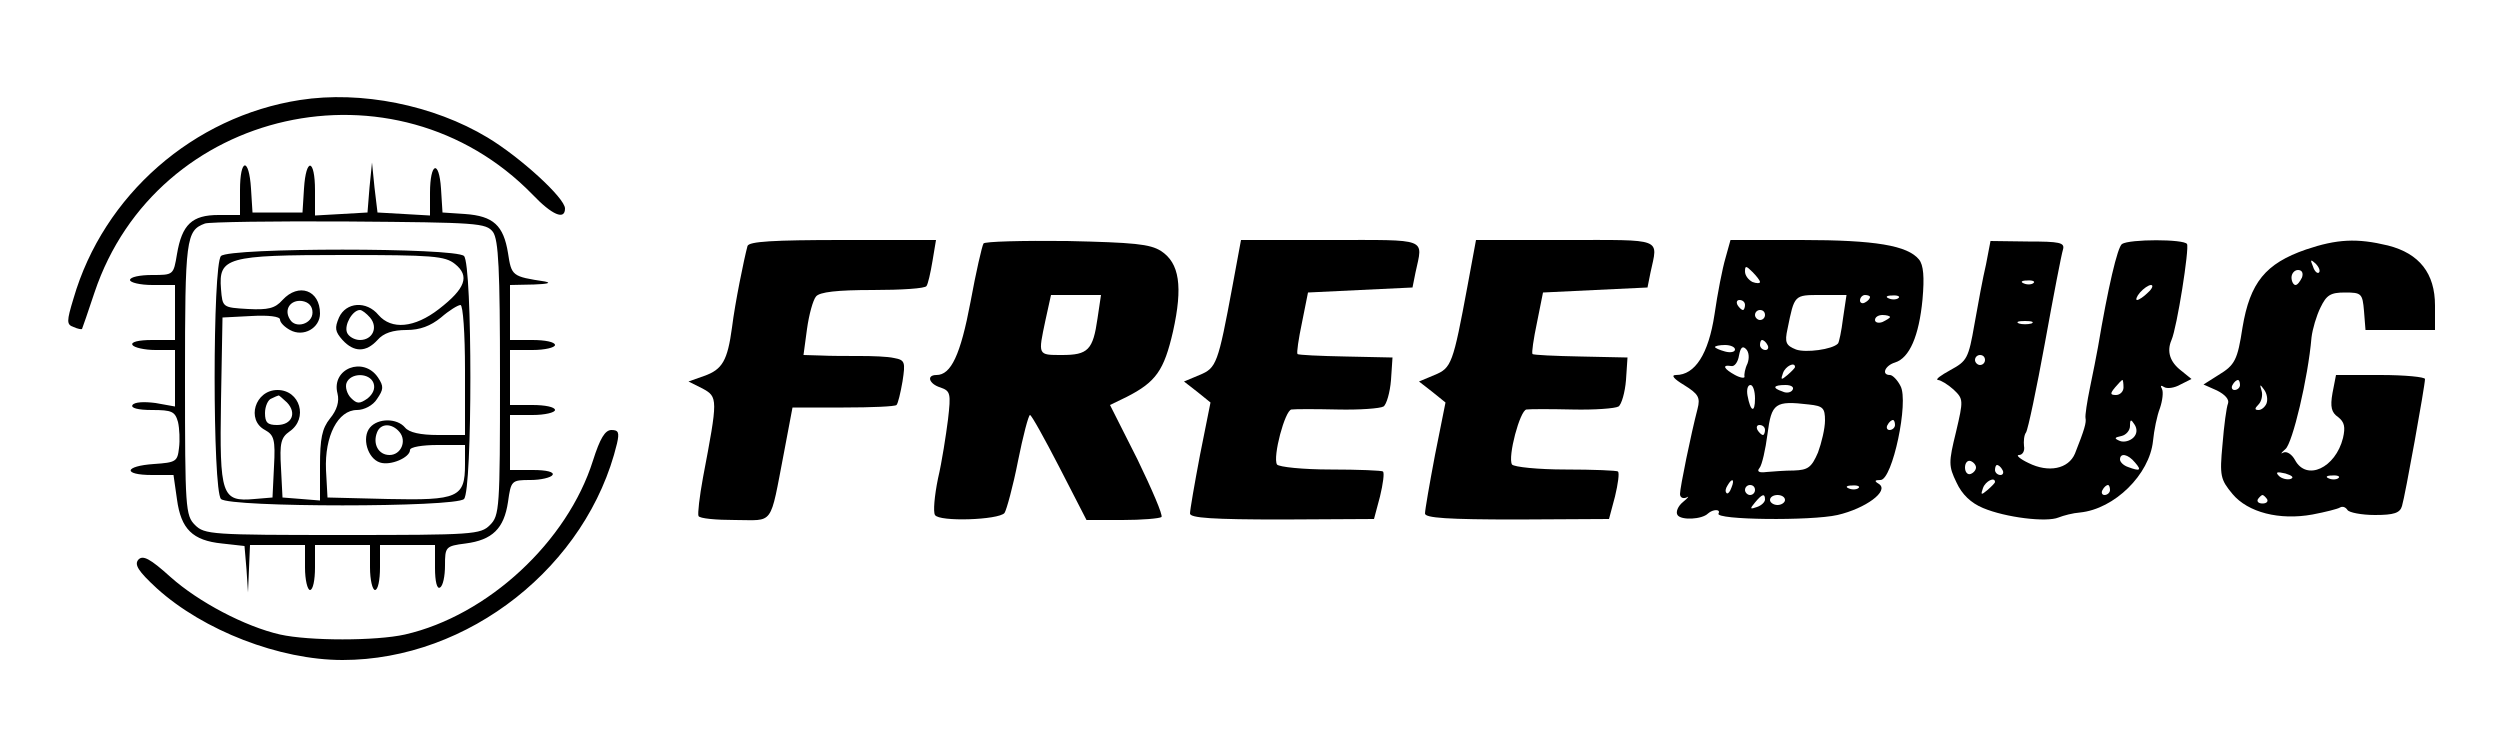<?xml version="1.0" standalone="no"?>
<!DOCTYPE svg PUBLIC "-//W3C//DTD SVG 20010904//EN"
 "http://www.w3.org/TR/2001/REC-SVG-20010904/DTD/svg10.dtd">
<svg version="1.0" xmlns="http://www.w3.org/2000/svg"
 width="500pt" height="150pt" viewBox="0 0 500 150"
 preserveAspectRatio="xMidYMid meet">

<g transform="translate(0,150) scale(0.1,-0.1)"
fill="#000000" stroke="none">
<path d="M600 1300 c-213 -33 -393 -190 -453 -397 -14 -46 -14 -52 0 -57 9 -4
16 -5 17 -4 1 2 12 34 25 73 124 370 602 477 876 196 39 -41 65 -52 65 -28 0
21 -90 103 -155 142 -108 65 -253 94 -375 75z"/>
<path d="M480 1120 l0 -50 -43 0 c-53 0 -73 -19 -83 -78 -7 -42 -7 -42 -50
-42 -24 0 -44 -4 -44 -10 0 -5 20 -10 45 -10 l45 0 0 -55 0 -55 -46 0 c-27 0
-43 -4 -39 -10 3 -5 24 -10 46 -10 l39 0 0 -56 0 -57 -39 7 c-23 3 -42 2 -46
-4 -4 -6 11 -10 39 -10 40 0 46 -3 52 -24 3 -13 4 -37 2 -52 -3 -27 -6 -29
-50 -32 -60 -4 -63 -22 -4 -22 l43 0 7 -49 c8 -59 31 -82 90 -88 l45 -5 4 -47
3 -46 2 48 2 47 55 0 55 0 0 -45 c0 -25 5 -45 10 -45 6 0 10 20 10 45 l0 45
55 0 55 0 0 -45 c0 -25 5 -45 10 -45 6 0 10 20 10 45 l0 45 55 0 55 0 0 -46
c0 -27 4 -43 10 -39 6 3 10 23 10 44 0 37 1 39 41 44 54 7 77 30 85 83 6 43 7
44 45 44 21 0 41 5 44 10 4 6 -12 10 -39 10 l-46 0 0 55 0 55 45 0 c25 0 45 5
45 10 0 6 -20 10 -45 10 l-45 0 0 55 0 55 45 0 c25 0 45 5 45 10 0 6 -20 10
-45 10 l-45 0 0 55 0 55 48 1 c26 1 36 3 22 6 -66 10 -67 11 -74 57 -9 55 -29
74 -86 78 l-45 3 -3 48 c-4 59 -22 52 -22 -9 l0 -45 -52 3 -53 3 -6 50 -5 50
-5 -50 -4 -50 -52 -3 -53 -3 0 50 c0 64 -18 67 -22 4 l-3 -48 -50 0 -50 0 -3
48 c-4 63 -22 61 -22 -3z m506 -84 c11 -16 14 -73 14 -293 0 -260 -1 -274 -20
-293 -19 -19 -33 -20 -295 -20 -262 0 -276 1 -295 20 -19 19 -20 33 -20 293 0
280 2 296 40 310 8 3 138 5 288 4 258 -2 274 -3 288 -21z"/>
<path d="M442 988 c-17 -17 -17 -469 0 -486 17 -17 469 -17 486 0 17 17 17
469 0 486 -17 17 -469 17 -486 0z m468 -16 c30 -24 21 -49 -32 -90 -49 -38
-95 -42 -121 -12 -24 29 -65 26 -79 -5 -9 -21 -8 -28 7 -45 23 -25 47 -25 70
0 12 14 31 20 58 20 27 0 48 8 69 25 16 14 34 25 39 25 5 0 9 -57 9 -130 l0
-130 -54 0 c-35 0 -58 5 -66 15 -16 19 -54 19 -70 0 -17 -20 -5 -62 20 -70 21
-7 60 10 60 25 0 6 25 10 55 10 l55 0 0 -39 c0 -66 -14 -72 -154 -69 l-121 3
-3 55 c-3 68 24 120 62 120 14 0 32 9 40 22 13 19 14 25 2 43 -29 43 -94 18
-81 -32 4 -16 -1 -33 -15 -50 -16 -20 -20 -40 -20 -95 l0 -69 -37 3 -38 3 -3
59 c-3 50 0 61 17 73 38 26 21 83 -24 83 -45 0 -63 -60 -25 -80 18 -10 21 -19
18 -73 l-3 -62 -36 -3 c-66 -6 -70 7 -67 196 l3 167 58 3 c34 2 57 -1 57 -7 0
-6 9 -15 20 -21 27 -15 60 4 60 33 0 47 -43 62 -75 27 -15 -17 -29 -20 -69
-18 -51 3 -51 3 -54 40 -5 63 11 68 244 68 180 0 204 -2 224 -18z m-285 -97
c0 -23 -34 -33 -45 -14 -13 20 1 40 24 37 13 -2 21 -10 21 -23z m115 -10 c17
-20 5 -45 -20 -45 -11 0 -23 7 -26 15 -6 15 11 45 26 45 4 0 13 -7 20 -15z m7
-131 c4 -11 -1 -22 -12 -31 -16 -11 -21 -11 -33 1 -8 8 -12 22 -9 30 8 21 46
21 54 0z m-173 -39 c20 -21 10 -45 -20 -45 -19 0 -24 5 -24 24 0 13 6 27 13
29 6 3 13 6 14 6 1 1 8 -6 17 -14z m225 -59 c15 -18 3 -46 -20 -46 -22 0 -34
22 -25 45 7 19 30 19 45 1z"/>
<path d="M1495 1008 c-7 -26 -25 -114 -31 -163 -9 -66 -19 -84 -56 -97 l-31
-11 28 -14 c31 -17 31 -20 1 -178 -7 -38 -11 -73 -9 -77 2 -5 35 -8 73 -8 79
0 69 -15 98 135 l17 90 102 0 c56 0 103 2 106 5 3 3 8 24 12 47 6 39 5 43 -17
47 -13 3 -43 4 -68 4 -25 0 -60 0 -79 1 l-34 1 7 52 c4 29 12 58 18 65 7 9 42
13 114 13 56 0 105 3 107 8 3 4 8 26 12 50 l7 42 -186 0 c-141 0 -188 -3 -191
-12z"/>
<path d="M1967 1013 c-3 -5 -15 -57 -26 -117 -20 -106 -39 -146 -68 -146 -21
0 -15 -18 8 -25 20 -7 21 -12 15 -64 -4 -31 -12 -84 -20 -118 -7 -34 -10 -67
-6 -73 8 -14 127 -10 139 4 4 6 17 53 27 104 10 50 21 92 24 92 3 0 29 -47 59
-105 l54 -105 72 0 c39 0 74 3 78 6 3 4 -19 55 -48 115 l-55 109 33 16 c59 30
75 53 93 131 20 90 13 137 -24 161 -22 14 -54 17 -188 20 -90 1 -165 -1 -167
-5z m228 -150 c-9 -63 -19 -73 -71 -73 -49 0 -48 -1 -33 70 l11 50 50 0 50 0
-7 -47z"/>
<path d="M2465 928 c-29 -156 -32 -164 -66 -178 l-31 -13 27 -21 26 -21 -21
-105 c-11 -58 -20 -110 -20 -117 0 -9 46 -12 184 -12 l184 1 12 45 c6 25 9 47
6 50 -2 2 -49 4 -105 4 -55 0 -103 5 -107 10 -9 15 16 109 29 110 7 1 48 1 92
0 44 -1 85 2 92 6 6 4 13 28 15 53 l3 45 -94 2 c-51 1 -95 3 -96 5 -2 2 2 30
9 63 l12 60 104 5 105 5 6 30 c15 70 28 65 -170 65 l-179 0 -17 -92z"/>
<path d="M2935 928 c-29 -156 -32 -164 -66 -178 l-31 -13 27 -21 26 -21 -21
-105 c-11 -58 -20 -110 -20 -117 0 -9 46 -12 184 -12 l184 1 12 45 c6 25 9 47
6 50 -2 2 -49 4 -105 4 -55 0 -103 5 -107 10 -9 15 16 109 29 110 7 1 48 1 92
0 44 -1 85 2 92 6 6 4 13 28 15 53 l3 45 -94 2 c-51 1 -95 3 -96 5 -2 2 2 30
9 63 l12 60 104 5 105 5 6 30 c15 70 28 65 -170 65 l-179 0 -17 -92z"/>
<path d="M3451 984 c-6 -20 -16 -71 -22 -113 -12 -79 -39 -121 -77 -121 -11 0
-4 -8 16 -20 29 -18 33 -25 27 -48 -13 -50 -35 -157 -35 -170 0 -7 6 -10 13
-7 6 4 4 0 -7 -9 -10 -8 -15 -20 -11 -26 7 -11 49 -9 61 3 10 9 26 9 21 0 -8
-13 185 -15 238 -3 56 13 104 48 83 62 -10 6 -9 8 3 8 24 0 57 157 40 188 -6
12 -16 22 -21 22 -18 0 -10 19 10 25 29 9 48 53 55 126 4 45 2 69 -7 80 -23
28 -87 39 -235 39 l-142 0 -10 -36z m69 -48 c0 -3 -7 -3 -15 0 -8 4 -15 13
-15 21 0 12 2 12 15 -1 8 -8 15 -17 15 -20z m166 -73 c-3 -25 -8 -48 -10 -50
-11 -12 -65 -19 -84 -12 -20 8 -23 14 -17 41 14 69 13 68 67 68 l51 0 -7 -47z
m54 43 c0 -3 -4 -8 -10 -11 -5 -3 -10 -1 -10 4 0 6 5 11 10 11 6 0 10 -2 10
-4z m57 -2 c-3 -3 -12 -4 -19 -1 -8 3 -5 6 6 6 11 1 17 -2 13 -5z m-307 -14
c0 -5 -2 -10 -4 -10 -3 0 -8 5 -11 10 -3 6 -1 10 4 10 6 0 11 -4 11 -10z m40
-20 c0 -5 -4 -10 -10 -10 -5 0 -10 5 -10 10 0 6 5 10 10 10 6 0 10 -4 10 -10z
m250 -4 c0 -2 -7 -6 -15 -10 -8 -3 -15 -1 -15 4 0 6 7 10 15 10 8 0 15 -2 15
-4z m-245 -56 c3 -5 1 -10 -4 -10 -6 0 -11 5 -11 10 0 6 2 10 4 10 3 0 8 -4
11 -10z m-65 -9 c0 -5 -9 -7 -20 -4 -11 3 -20 7 -20 9 0 2 9 4 20 4 11 0 20
-4 20 -9z m25 -28 c-5 -10 -7 -22 -6 -26 1 -4 -8 -3 -19 3 -22 12 -27 21 -8
18 7 -2 14 8 16 21 3 16 7 20 14 13 6 -6 7 -18 3 -29z m95 -7 c0 -2 -7 -9 -15
-16 -13 -11 -14 -10 -9 4 5 14 24 23 24 12z m-80 -63 c0 -30 -9 -27 -15 6 -2
11 0 21 6 21 5 0 9 -12 9 -27z m75 17 c-3 -5 -12 -7 -20 -3 -21 7 -19 13 6 13
11 0 18 -4 14 -10z m65 -61 c0 -16 -7 -45 -14 -64 -13 -30 -20 -35 -48 -36
-18 0 -43 -2 -55 -3 -15 -2 -20 1 -14 8 5 6 12 37 16 68 8 62 15 67 83 59 28
-3 32 -7 32 -32z m140 -9 c0 -5 -5 -10 -11 -10 -5 0 -7 5 -4 10 3 6 8 10 11
10 2 0 4 -4 4 -10z m-260 -10 c0 -5 -2 -10 -4 -10 -3 0 -8 5 -11 10 -3 6 -1
10 4 10 6 0 11 -4 11 -10z m-67 -115 c-3 -9 -8 -14 -10 -11 -3 3 -2 9 2 15 9
16 15 13 8 -4z m47 -5 c0 -5 -4 -10 -10 -10 -5 0 -10 5 -10 10 0 6 5 10 10 10
6 0 10 -4 10 -10z m207 4 c-3 -3 -12 -4 -19 -1 -8 3 -5 6 6 6 11 1 17 -2 13
-5z m-187 -23 c0 -5 -7 -12 -16 -15 -14 -5 -15 -4 -4 9 14 17 20 19 20 6z m40
-1 c0 -5 -7 -10 -15 -10 -8 0 -15 5 -15 10 0 6 7 10 15 10 8 0 15 -4 15 -10z"/>
<path d="M3972 971 c-6 -25 -16 -79 -23 -119 -12 -69 -15 -74 -48 -92 -20 -11
-31 -19 -25 -20 5 0 20 -9 31 -19 20 -19 20 -21 5 -85 -15 -61 -15 -68 1 -101
11 -24 29 -41 53 -51 45 -19 127 -29 151 -19 10 4 29 9 43 10 69 7 139 76 146
143 2 21 8 51 14 66 5 15 7 32 4 38 -4 7 -2 8 4 4 6 -4 21 -2 33 5 l22 11 -21
17 c-22 17 -29 38 -19 61 11 25 36 184 31 192 -6 10 -115 10 -130 0 -9 -6 -28
-87 -48 -206 -3 -16 -10 -53 -16 -81 -6 -29 -10 -56 -9 -61 2 -9 -2 -23 -21
-71 -13 -31 -53 -39 -93 -19 -17 8 -26 16 -19 16 7 0 12 8 10 18 -1 9 0 22 4
27 4 6 21 87 38 180 17 94 33 177 36 186 4 14 -7 16 -70 16 l-75 1 -9 -47z
m95 -37 c-3 -3 -12 -4 -19 -1 -8 3 -5 6 6 6 11 1 17 -2 13 -5z m229 -19 c-8
-8 -18 -15 -22 -15 -3 0 -1 7 6 15 7 8 17 15 22 15 5 0 3 -7 -6 -15z m-233
-62 c-7 -2 -19 -2 -25 0 -7 3 -2 5 12 5 14 0 19 -2 13 -5z m-93 -73 c0 -5 -4
-10 -10 -10 -5 0 -10 5 -10 10 0 6 5 10 10 10 6 0 10 -4 10 -10z m277 -55 c0
-8 -7 -15 -15 -15 -12 0 -12 3 -2 15 7 8 13 15 15 15 1 0 2 -7 2 -15z m20
-100 c-7 -7 -19 -10 -27 -7 -12 5 -12 7 3 10 9 2 17 11 17 20 0 14 2 14 9 3 6
-9 5 -19 -2 -26z m3 -50 c14 -16 10 -18 -14 -9 -9 3 -16 10 -16 15 0 14 16 11
30 -6z m-318 -10 c0 -5 -5 -11 -11 -13 -6 -2 -11 4 -11 13 0 9 5 15 11 13 6
-2 11 -8 11 -13z m53 -5 c3 -5 1 -10 -4 -10 -6 0 -11 5 -11 10 0 6 2 10 4 10
3 0 8 -4 11 -10z m-15 -24 c0 -2 -7 -9 -15 -16 -13 -11 -14 -10 -9 4 5 14 24
23 24 12z m230 -16 c0 -5 -5 -10 -11 -10 -5 0 -7 5 -4 10 3 6 8 10 11 10 2 0
4 -4 4 -10z"/>
<path d="M4612 1001 c-81 -28 -112 -66 -127 -156 -10 -65 -15 -75 -48 -95
l-30 -19 27 -12 c16 -8 25 -18 22 -26 -3 -7 -8 -44 -11 -82 -6 -63 -4 -70 20
-99 31 -37 94 -53 160 -41 26 5 50 11 55 14 5 3 11 1 15 -5 3 -5 28 -10 55
-10 38 0 50 4 54 18 6 19 46 241 46 254 0 4 -40 8 -89 8 l-89 0 -7 -36 c-5
-28 -2 -39 11 -48 13 -10 15 -20 10 -42 -15 -60 -73 -87 -96 -44 -6 11 -16 18
-23 15 -7 -4 -5 -1 4 7 14 12 45 141 52 223 2 17 10 44 18 60 12 25 20 30 49
30 33 0 35 -2 38 -37 l3 -38 70 0 69 0 0 49 c0 64 -31 104 -94 120 -62 15
-102 13 -164 -8z m26 -46 c-3 -3 -9 2 -12 12 -6 14 -5 15 5 6 7 -7 10 -15 7
-18z m-34 -10 c-4 -8 -9 -15 -13 -15 -4 0 -8 7 -8 15 0 8 6 15 13 15 8 0 11
-6 8 -15z m-124 -215 c0 -5 -5 -10 -11 -10 -5 0 -7 5 -4 10 3 6 8 10 11 10 2
0 4 -4 4 -10z m53 -37 c-3 -7 -10 -13 -16 -13 -8 0 -8 3 0 11 6 6 9 19 6 28
-4 13 -3 13 5 2 6 -8 8 -20 5 -28z m48 -151 c-7 -2 -18 1 -23 6 -8 8 -4 9 13
5 13 -4 18 -8 10 -11z m96 2 c-3 -3 -12 -4 -19 -1 -8 3 -5 6 6 6 11 1 17 -2
13 -5z m-143 -42 c3 -5 -1 -9 -9 -9 -8 0 -12 4 -9 9 3 4 7 8 9 8 2 0 6 -4 9
-8z"/>
<path d="M1186 579 c-51 -162 -210 -310 -376 -348 -58 -13 -192 -13 -250 0
-70 16 -163 65 -219 115 -41 37 -55 44 -64 35 -9 -10 -1 -23 37 -58 93 -84
245 -143 371 -143 252 0 490 188 549 433 5 22 3 27 -11 27 -13 0 -23 -17 -37
-61z"/>
</g>
</svg>
